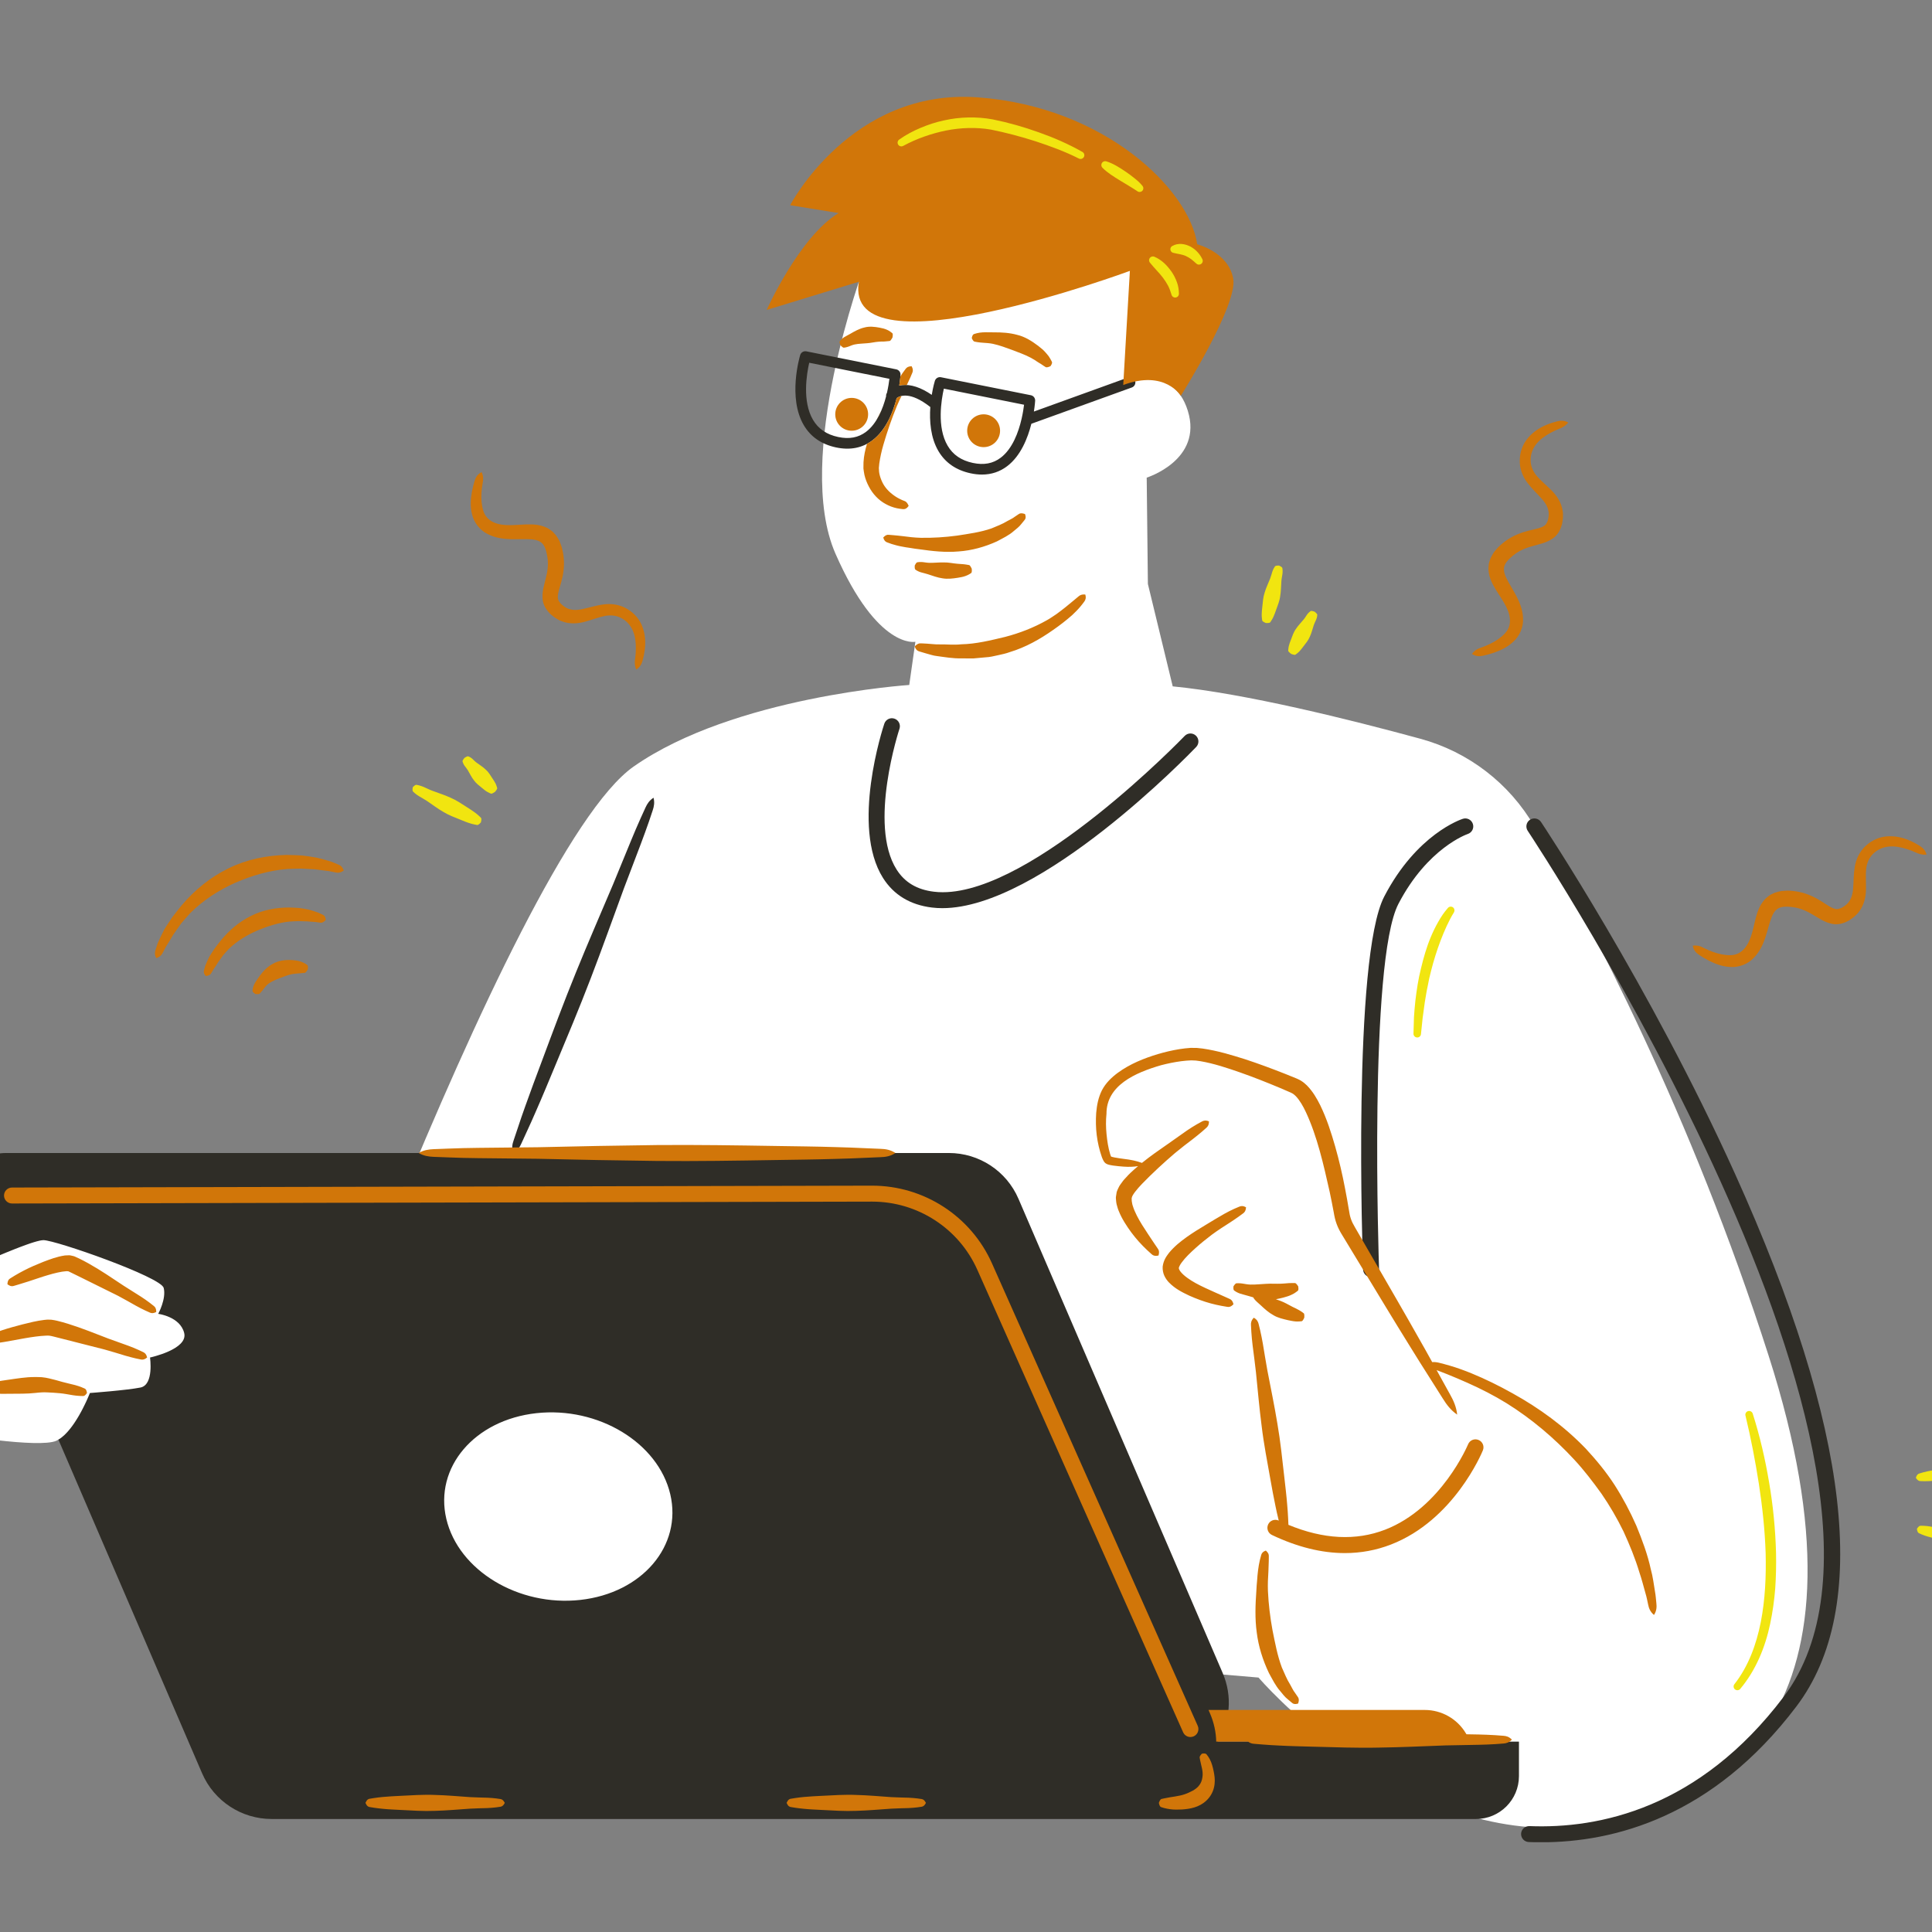 <svg xmlns="http://www.w3.org/2000/svg" width="375" viewBox="0 0 375 375" height="375" version="1.0"><rect x="0" y="0" width="375" height="375" fill="#808080" stroke="none"/><defs><clipPath id="a"><path d="M 0 68 L 357.773 68 L 357.773 357.57 L 0 357.57 Z M 0 68"/></clipPath><clipPath id="b"><path d="M 80 22.059 L 375 22.059 L 375 328.781 L 80 328.781 Z M 80 22.059"/></clipPath></defs><path fill="#FFF" d="M 343.293 263.152 C 328.219 216.113 308.574 178.961 297.82 160.402 C 292.973 152.047 285.035 145.938 275.703 143.395 C 262.098 139.684 241.652 134.586 227.625 133.223 L 222.805 113.344 L 222.574 92.707 C 222.574 92.707 233.516 89.297 230.555 79.734 C 227.59 70.176 218.02 74.73 218.02 74.73 L 221.133 64.367 C 223.609 56.125 219.535 47.355 211.652 43.859 C 200.164 38.762 182.992 35.844 167.648 51.973 C 167.648 51.973 153.973 88.84 162.176 107.5 C 170.383 126.164 177.676 124.57 177.676 124.57 L 176.484 132.953 C 176.484 132.953 142.457 135.18 123.012 148.77 C 98.703 165.766 48.523 308.988 48.523 308.988 L 244.281 325.613 C 244.281 325.613 270.141 355.98 302.961 354.77 C 335.777 353.559 365.176 331.418 343.293 263.152 Z M 50.559 259.281 C 50.309 261.711 46.539 270.914 45.699 271.5 C 44.863 272.086 33.629 275.016 32.121 275.52 C 30.613 276.02 11.336 279.43 11.336 279.43 C 11.199 279.508 11.07 279.594 10.934 279.652 C 9.25 280.402 4.27 280.09 -0.512 279.551 C -6.613 278.859 -11.309 273.816 -11.527 267.684 C -11.828 259.234 -11.723 248.551 -9.344 247.602 C -8.012 247.066 -5.836 246.117 -3.453 245.09 L 2.621 240.203 C 2.621 240.203 14.688 237.355 14.941 237.355 C 15.191 237.355 31.703 241.539 33.547 242.797 C 35.391 244.051 44.191 247.902 44.777 248.738 C 45.363 249.574 50.812 256.855 50.559 259.281"/><g clip-path="url(#a)"><path fill="#2F2D27" d="M 99.598 223.797 C 99.289 222.848 99.434 222.074 99.695 221.344 L 100.434 219.145 C 100.926 217.68 101.402 216.207 101.938 214.758 C 102.965 211.84 104.062 208.949 105.141 206.055 C 107.297 200.266 109.453 194.473 111.785 188.754 C 114.109 183.027 116.578 177.355 118.992 171.664 L 122.512 163.094 C 123.105 161.664 123.703 160.238 124.34 158.832 L 125.301 156.719 C 125.625 156.016 126.043 155.352 126.852 154.84 C 127.09 155.766 126.941 156.535 126.695 157.27 L 125.957 159.469 C 125.453 160.93 124.914 162.379 124.375 163.824 L 121.082 172.488 C 118.953 178.293 116.879 184.117 114.664 189.883 C 112.453 195.652 110.062 201.355 107.68 207.055 C 106.488 209.91 105.316 212.766 104.066 215.598 C 103.465 217.023 102.812 218.422 102.168 219.832 L 101.203 221.938 C 100.895 222.648 100.477 223.312 99.598 223.797 Z M 182.984 173.18 C 200.676 173.184 229.641 143.16 229.941 142.848 C 230.531 142.227 231.516 142.203 232.133 142.797 C 232.754 143.387 232.773 144.367 232.184 144.984 C 230.918 146.309 201.992 176.27 182.906 176.273 C 182.219 176.273 181.543 176.234 180.879 176.152 C 176.672 175.637 173.48 173.707 171.395 170.414 C 165.09 160.445 171.375 141.277 171.645 140.465 C 171.918 139.656 172.793 139.215 173.605 139.488 C 174.418 139.758 174.859 140.633 174.59 141.445 C 174.527 141.629 168.492 160.031 174.02 168.762 C 175.605 171.266 177.973 172.68 181.258 173.078 C 181.816 173.148 182.395 173.18 182.984 173.18 Z M 348.695 331.199 C 332.414 352.719 313.207 357.586 299.172 357.586 C 298.34 357.586 297.523 357.57 296.73 357.539 C 295.875 357.504 295.211 356.785 295.242 355.93 C 295.277 355.074 295.988 354.426 296.855 354.445 C 310.305 354.988 329.785 351.062 346.219 329.336 C 379.113 285.848 297.359 162.504 296.531 161.266 C 296.055 160.555 296.246 159.59 296.961 159.117 C 297.672 158.645 298.633 158.836 299.109 159.543 C 299.32 159.855 320.266 191.32 336.781 227.871 C 359.129 277.336 363.141 312.102 348.695 331.199 Z M 264.574 246.398 C 264.488 243.938 262.488 185.91 268.684 174.008 C 274.98 161.902 283.574 159.047 283.938 158.93 C 284.75 158.664 285.629 159.117 285.887 159.934 C 286.148 160.746 285.699 161.613 284.887 161.879 C 284.746 161.926 277.082 164.586 271.434 175.438 C 265.613 186.621 267.652 245.695 267.672 246.293 C 267.703 247.145 267.035 247.863 266.18 247.891 C 266.16 247.895 266.141 247.895 266.121 247.895 C 265.293 247.895 264.605 247.238 264.574 246.398 Z M 157.07 70.41 L 172.633 73.527 C 172.555 74.188 172.41 75.152 172.156 76.258 C 172.02 76.461 171.965 76.699 171.992 76.926 C 171.359 79.359 170.203 82.223 168.109 83.809 C 166.605 84.949 164.832 85.277 162.688 84.82 C 160.441 84.34 158.848 83.254 157.809 81.5 C 155.672 77.895 156.586 72.531 157.07 70.41 Z M 183.203 75.438 L 198.77 78.559 C 198.691 79.188 198.555 80.117 198.316 81.172 C 198.301 81.223 198.293 81.273 198.281 81.324 C 197.695 83.867 196.527 87.102 194.246 88.836 C 192.742 89.98 190.969 90.312 188.82 89.852 C 186.574 89.367 184.977 88.281 183.941 86.523 C 181.809 82.926 182.719 77.559 183.203 75.438 Z M 162.25 86.84 C 164.988 87.426 167.379 86.961 169.363 85.453 C 171.969 83.473 173.332 80.066 174.043 77.277 C 174.664 76.805 176.641 75.906 180.574 79.004 C 180.387 81.68 180.605 84.945 182.156 87.57 C 183.488 89.82 185.582 91.266 188.387 91.867 C 189.152 92.031 189.883 92.113 190.594 92.113 C 192.426 92.113 194.07 91.566 195.5 90.477 C 198.117 88.488 199.48 85.051 200.188 82.254 L 219.695 75.207 C 220.23 75.012 220.508 74.418 220.316 73.883 C 220.121 73.348 219.527 73.066 218.992 73.262 L 200.676 79.883 C 200.863 78.699 200.914 77.891 200.922 77.785 C 200.949 77.273 200.598 76.816 200.094 76.715 L 182.645 73.223 C 182.121 73.117 181.609 73.426 181.453 73.938 C 181.418 74.051 181.105 75.102 180.855 76.645 C 178.746 75.199 176.805 74.562 175.078 74.75 C 174.891 74.773 174.711 74.801 174.543 74.84 C 174.73 73.664 174.781 72.863 174.789 72.758 C 174.816 72.242 174.465 71.789 173.957 71.688 L 156.516 68.195 C 155.988 68.094 155.473 68.398 155.32 68.906 C 155.219 69.242 152.871 77.207 156.023 82.539 C 157.352 84.793 159.449 86.238 162.25 86.84 Z M 112.637 310.543 C 100.637 311.867 88.996 304.828 86.633 294.82 C 84.273 284.809 92.094 275.625 104.094 274.297 C 116.098 272.977 127.738 280.016 130.098 290.023 C 132.457 300.035 124.641 309.219 112.637 310.543 Z M 237.301 324.684 L 197.684 232.684 C 195.359 227.289 190.051 223.797 184.172 223.797 L 1.148 223.797 C -5.035 223.797 -9.199 230.113 -6.758 235.781 L -5.875 237.832 C -5.918 238.758 -5.766 239.715 -5.363 240.652 L -3.453 245.09 C -3.195 244.977 -2.934 244.867 -2.668 244.75 C -2.578 244.715 -2.492 244.676 -2.406 244.641 C -2.195 244.551 -1.988 244.461 -1.777 244.371 C -1.676 244.324 -1.57 244.285 -1.469 244.238 C -1.285 244.164 -1.098 244.082 -0.918 244.004 C -0.789 243.949 -0.66 243.898 -0.531 243.844 C -0.363 243.77 -0.191 243.699 -0.023 243.629 C 0.105 243.574 0.234 243.523 0.359 243.469 C 0.531 243.398 0.699 243.328 0.867 243.258 C 0.996 243.207 1.125 243.152 1.254 243.098 C 1.418 243.031 1.578 242.969 1.738 242.906 C 1.867 242.852 1.996 242.801 2.125 242.746 C 2.281 242.684 2.434 242.625 2.586 242.562 C 2.719 242.508 2.848 242.457 2.973 242.406 C 3.121 242.348 3.266 242.293 3.41 242.238 C 3.539 242.188 3.664 242.137 3.789 242.09 C 3.93 242.035 4.07 241.984 4.211 241.934 C 4.328 241.887 4.449 241.844 4.566 241.801 C 4.703 241.746 4.832 241.699 4.969 241.652 C 5.078 241.613 5.191 241.57 5.301 241.535 C 5.426 241.488 5.547 241.449 5.668 241.406 C 5.777 241.371 5.883 241.332 5.984 241.297 C 6.105 241.258 6.215 241.223 6.328 241.188 C 6.426 241.156 6.523 241.125 6.613 241.098 C 6.723 241.062 6.824 241.035 6.926 241.008 C 7.008 240.984 7.098 240.957 7.18 240.938 C 7.277 240.906 7.371 240.887 7.465 240.867 C 7.535 240.852 7.609 240.832 7.672 240.816 C 7.77 240.797 7.855 240.781 7.945 240.766 C 7.992 240.758 8.047 240.746 8.09 240.742 C 8.219 240.727 8.332 240.711 8.426 240.711 C 10.812 240.711 31.242 247.867 31.773 249.984 C 32.305 252.105 30.711 255.016 30.711 255.016 C 30.711 255.016 34.957 255.547 35.75 258.727 C 36.547 261.906 29.117 263.492 29.117 263.492 C 29.117 263.492 29.914 268.789 27.262 269.32 C 24.609 269.852 17.445 270.383 17.445 270.383 C 17.445 270.383 17.438 270.41 17.418 270.457 C 17.41 270.469 17.406 270.488 17.398 270.504 C 17.379 270.547 17.359 270.602 17.332 270.668 C 17.316 270.707 17.293 270.762 17.273 270.805 C 17.25 270.871 17.223 270.934 17.188 271.012 C 17.164 271.066 17.133 271.137 17.105 271.203 C 17.07 271.285 17.039 271.367 16.996 271.453 C 16.961 271.535 16.922 271.621 16.883 271.703 C 16.844 271.801 16.797 271.895 16.754 271.996 C 16.711 272.086 16.664 272.184 16.617 272.281 C 16.566 272.387 16.516 272.496 16.461 272.609 C 16.41 272.715 16.355 272.824 16.301 272.93 C 16.246 273.047 16.188 273.16 16.129 273.277 C 16.07 273.395 16.012 273.512 15.949 273.629 C 15.887 273.754 15.816 273.875 15.754 274 C 15.688 274.117 15.621 274.234 15.555 274.355 C 15.484 274.484 15.41 274.613 15.34 274.742 C 15.27 274.859 15.199 274.98 15.125 275.102 C 15.047 275.23 14.969 275.363 14.887 275.492 C 14.812 275.613 14.738 275.73 14.66 275.848 C 14.578 275.98 14.488 276.109 14.402 276.242 C 14.324 276.355 14.242 276.469 14.168 276.578 C 14.074 276.711 13.977 276.84 13.883 276.965 C 13.801 277.07 13.727 277.176 13.641 277.281 C 13.539 277.41 13.434 277.531 13.332 277.656 C 13.25 277.75 13.176 277.84 13.094 277.93 C 12.984 278.055 12.863 278.176 12.75 278.293 C 12.672 278.367 12.598 278.449 12.523 278.52 C 12.395 278.641 12.262 278.75 12.133 278.859 C 12.066 278.91 11.996 278.973 11.93 279.027 C 11.734 279.176 11.535 279.316 11.336 279.43 L 39.219 344.18 C 41.539 349.574 46.852 353.066 52.73 353.066 L 286.488 353.066 C 291.094 353.066 294.828 349.34 294.828 344.738 L 294.828 338.047 L 236.398 338.047 C 238.707 334.207 239.301 329.32 237.301 324.684"/></g><path fill="#D17609" d="M 165.309 83.605 C 167.074 83.605 168.5 82.18 168.5 80.418 C 168.5 78.66 167.074 77.23 165.309 77.23 C 163.547 77.23 162.121 78.66 162.121 80.418 C 162.121 82.18 163.547 83.605 165.309 83.605 Z M 190.922 86.789 C 192.684 86.789 194.113 85.367 194.113 83.605 C 194.113 81.844 192.684 80.418 190.922 80.418 C 189.16 80.418 187.73 81.844 187.73 83.605 C 187.73 85.367 189.16 86.789 190.922 86.789 Z M 16.426 269.508 L 15.824 269.254 C 15.422 269.098 15.012 268.957 14.598 268.848 C 13.766 268.629 12.922 268.461 12.086 268.227 C 11.254 267.984 10.418 267.75 9.539 267.551 C 9.09 267.453 8.668 267.359 8.105 267.312 C 7.598 267.281 7.168 267.285 6.727 267.281 C 4.984 267.277 3.297 267.574 1.598 267.812 C 0.75 267.941 -0.098 268.043 -0.938 268.227 C -1.359 268.312 -1.781 268.418 -2.199 268.535 L -2.828 268.723 C -3.039 268.77 -3.238 268.926 -3.395 269.582 C -3.129 270.203 -2.906 270.324 -2.691 270.336 L -2.047 270.418 C -1.613 270.461 -1.184 270.504 -0.754 270.52 C 0.105 270.562 0.957 270.531 1.809 270.531 C 3.508 270.512 5.223 270.555 6.883 270.367 C 7.297 270.324 7.719 270.277 8.062 270.262 C 8.355 270.234 8.781 270.242 9.176 270.262 C 9.988 270.289 10.828 270.355 11.672 270.43 C 12.512 270.508 13.34 270.684 14.18 270.816 C 14.598 270.883 15.02 270.922 15.449 270.949 L 16.098 270.969 C 16.312 270.977 16.551 270.883 16.887 270.383 C 16.805 269.785 16.625 269.598 16.426 269.508 Z M 27.812 262.453 L 26.871 262.012 C 26.234 261.73 25.598 261.465 24.945 261.223 L 21.039 259.82 C 18.453 258.824 15.883 257.781 13.203 256.945 C 12.527 256.746 11.863 256.539 11.133 256.371 C 10.801 256.285 10.352 256.203 9.922 256.152 C 9.68 256.137 9.441 256.137 9.203 256.137 L 8.609 256.191 C 7.07 256.375 5.734 256.727 4.355 257.066 C 2.996 257.422 1.648 257.781 0.324 258.227 C -0.336 258.449 -0.988 258.695 -1.641 258.949 L -2.613 259.348 C -2.938 259.469 -3.234 259.699 -3.395 260.406 C -2.891 260.926 -2.527 260.977 -2.188 260.91 L -1.156 260.777 L 0.891 260.461 L 4.926 259.734 C 6.254 259.508 7.629 259.305 8.848 259.254 L 9.281 259.238 C 9.391 259.25 9.496 259.262 9.602 259.258 C 9.852 259.301 10.086 259.34 10.422 259.43 L 12.352 259.918 L 20.344 261.953 C 21.672 262.32 22.992 262.734 24.312 263.133 C 24.973 263.328 25.645 263.5 26.316 263.66 L 27.336 263.875 C 27.676 263.945 28.051 263.918 28.559 263.492 C 28.41 262.852 28.129 262.605 27.812 262.453 Z M 13.223 246.746 C 13.223 246.754 13.219 246.754 13.219 246.754 C 13.219 246.766 13.23 246.77 13.234 246.766 C 13.234 246.766 13.242 246.758 13.246 246.75 L 13.242 246.746 Z M 29.863 253.496 L 29.066 252.871 C 28.527 252.469 27.98 252.078 27.414 251.715 L 24.008 249.562 C 21.766 248.078 19.551 246.551 17.168 245.223 C 16.574 244.895 15.965 244.57 15.34 244.266 L 14.855 244.047 L 14.613 243.934 L 14.492 243.879 C 14.438 243.855 14.336 243.828 14.262 243.805 C 14.094 243.758 13.926 243.719 13.754 243.691 L 13.5 243.648 L 13.316 243.652 L 12.613 243.68 C 10.98 243.922 9.727 244.43 8.418 244.918 C 7.133 245.43 5.883 245.961 4.672 246.59 C 4.066 246.895 3.477 247.234 2.887 247.578 L 2.02 248.113 C 1.727 248.277 1.473 248.551 1.441 249.27 C 2.02 249.707 2.375 249.695 2.691 249.59 L 3.652 249.305 L 5.559 248.711 C 6.824 248.309 8.062 247.855 9.309 247.496 C 10.531 247.133 11.844 246.805 12.879 246.738 C 12.98 246.746 13.074 246.75 13.176 246.75 L 13.223 246.746 C 13.223 246.746 13.215 246.738 13.23 246.742 L 13.242 246.746 L 13.246 246.746 C 13.246 246.746 13.246 246.746 13.246 246.75 L 13.336 246.793 L 13.551 246.895 L 13.977 247.098 L 15.727 247.957 L 22.875 251.496 C 24.055 252.121 25.215 252.785 26.379 253.438 C 26.961 253.766 27.559 254.066 28.164 254.355 L 29.082 254.77 C 29.391 254.91 29.75 254.961 30.328 254.66 C 30.34 254 30.129 253.703 29.863 253.496 Z M 246.266 303.02 L 246.277 302.047 C 246.289 301.723 246.191 301.391 245.699 300.965 C 245.086 301.188 244.891 301.5 244.797 301.824 L 244.539 302.797 C 244.402 303.453 244.262 304.109 244.191 304.773 C 244.102 305.438 244.047 306.102 244.004 306.77 C 243.938 307.434 243.887 308.102 243.859 308.77 C 243.668 311.441 243.559 314.16 243.934 316.867 C 244.27 319.578 245.105 322.238 246.301 324.742 C 246.98 325.957 247.574 327.219 248.516 328.273 C 248.961 328.809 249.367 329.371 249.926 329.805 L 250.727 330.477 C 250.977 330.711 251.316 330.867 251.977 330.645 C 252.195 329.938 252.09 329.613 251.898 329.359 L 251.367 328.586 C 250.977 328.102 250.738 327.504 250.422 326.977 C 249.762 325.938 249.309 324.77 248.805 323.652 C 247.93 321.324 247.488 318.863 246.988 316.402 C 246.535 313.926 246.223 311.383 246.105 308.812 C 246.059 307.527 246.113 306.238 246.199 304.953 C 246.223 304.312 246.258 303.672 246.266 303.02 Z M 94.637 103.648 C 96.078 104.406 97.672 104.613 99.098 104.656 C 100.531 104.699 101.883 104.594 103.055 104.68 C 104.262 104.758 104.992 105.09 105.453 105.719 C 105.93 106.367 106.211 107.598 106.324 108.703 C 106.422 109.832 106.273 110.945 105.957 112.164 C 105.809 112.785 105.625 113.43 105.465 114.168 C 105.324 114.914 105.195 115.801 105.402 116.793 C 105.625 117.805 106.246 118.602 106.859 119.211 C 107.18 119.465 107.48 119.742 107.836 119.965 C 108.211 120.168 108.547 120.426 108.969 120.559 C 110.609 121.23 112.402 121.023 113.742 120.617 C 115.129 120.23 116.34 119.75 117.508 119.535 C 118.664 119.348 119.727 119.477 120.699 120.023 C 121.68 120.566 122.41 121.41 122.852 122.457 C 123.297 123.504 123.438 124.734 123.418 125.984 C 123.41 126.609 123.363 127.242 123.273 127.879 C 123.176 128.516 123.164 129.148 123.473 129.965 C 124.234 129.516 124.555 128.852 124.738 128.18 C 124.922 127.504 125.066 126.812 125.152 126.102 C 125.328 124.688 125.254 123.184 124.719 121.73 C 124.211 120.27 123.102 118.98 121.746 118.199 C 120.41 117.371 118.676 117.105 117.188 117.316 C 115.695 117.504 114.371 117.949 113.156 118.199 C 111.926 118.48 110.895 118.453 110.051 118.047 C 109.621 117.848 109.227 117.527 108.844 117.168 C 108.543 116.809 108.336 116.496 108.293 116.176 C 108.242 115.844 108.289 115.379 108.418 114.82 C 108.562 114.254 108.762 113.617 108.949 112.938 C 109.332 111.578 109.562 110 109.43 108.457 C 109.379 107.68 109.227 106.938 109.027 106.176 C 108.898 105.789 108.754 105.406 108.598 105.02 C 108.371 104.633 108.172 104.246 107.898 103.879 C 107.566 103.543 107.297 103.145 106.879 102.898 L 106.277 102.5 C 106.07 102.402 105.855 102.316 105.641 102.23 C 104.785 101.895 103.965 101.824 103.203 101.785 C 101.695 101.75 100.371 101.922 99.125 101.93 C 97.883 101.949 96.738 101.82 95.777 101.367 C 94.855 100.93 94.172 100.25 93.824 99.188 C 93.484 98.141 93.379 96.898 93.453 95.648 C 93.488 95.016 93.578 94.387 93.688 93.754 C 93.82 93.121 93.859 92.484 93.488 91.637 C 92.656 92.051 92.309 92.699 92.113 93.363 C 91.914 94.031 91.73 94.711 91.605 95.41 C 91.355 96.809 91.227 98.297 91.625 99.836 C 91.965 101.371 93.137 102.93 94.637 103.648 Z M 372.598 164.168 C 372 163.801 371.379 163.457 370.723 163.172 C 369.422 162.598 367.953 162.238 366.406 162.332 C 364.859 162.398 363.301 163.09 362.164 164.16 C 360.984 165.199 360.227 166.785 360.008 168.266 C 359.758 169.746 359.801 171.137 359.695 172.375 C 359.613 173.629 359.289 174.609 358.656 175.301 C 358.34 175.652 357.922 175.941 357.465 176.203 C 357.035 176.383 356.676 176.492 356.355 176.445 C 356.023 176.398 355.59 176.219 355.094 175.934 C 354.59 175.633 354.035 175.262 353.438 174.883 C 352.246 174.133 350.797 173.457 349.281 173.137 C 348.516 172.961 347.762 172.895 346.977 172.867 C 346.566 172.879 346.156 172.91 345.742 172.945 C 345.309 173.051 344.879 173.133 344.449 173.289 C 344.031 173.508 343.57 173.652 343.211 173.98 L 342.66 174.441 C 342.504 174.609 342.363 174.793 342.219 174.969 C 341.648 175.695 341.344 176.457 341.086 177.176 C 340.625 178.609 340.41 179.926 340.059 181.121 C 339.719 182.312 339.266 183.367 338.555 184.156 C 337.871 184.914 337.023 185.375 335.902 185.402 C 334.801 185.426 333.582 185.172 332.398 184.734 C 331.809 184.523 331.227 184.254 330.648 183.969 C 330.082 183.66 329.48 183.441 328.566 183.551 C 328.719 184.469 329.242 184.98 329.824 185.363 C 330.41 185.746 331.004 186.117 331.645 186.438 C 332.91 187.078 334.305 187.633 335.895 187.691 C 337.461 187.805 339.297 187.137 340.414 185.91 C 341.559 184.742 342.215 183.281 342.664 181.93 C 343.117 180.574 343.406 179.246 343.824 178.152 C 344.246 177.016 344.773 176.414 345.512 176.156 C 346.266 175.883 347.531 175.969 348.621 176.18 C 349.734 176.414 350.758 176.875 351.84 177.523 C 352.387 177.844 352.953 178.207 353.617 178.57 C 354.293 178.922 355.105 179.297 356.117 179.387 C 357.152 179.465 358.094 179.098 358.855 178.688 C 359.191 178.453 359.539 178.242 359.859 177.969 C 360.16 177.668 360.504 177.418 360.754 177.059 C 361.871 175.684 362.188 173.906 362.188 172.504 C 362.211 171.07 362.098 169.773 362.227 168.598 C 362.379 167.434 362.809 166.461 363.613 165.684 C 364.414 164.906 365.434 164.449 366.562 164.324 C 367.695 164.203 368.918 164.418 370.109 164.801 C 370.707 164.984 371.305 165.211 371.883 165.48 C 372.469 165.754 373.074 165.949 373.945 165.891 C 373.73 165.035 373.188 164.535 372.598 164.168 Z M 287.887 127.27 C 288.57 127.113 289.254 126.941 289.926 126.707 C 291.262 126.238 292.629 125.617 293.773 124.516 C 294.945 123.465 295.73 121.684 295.621 120.023 C 295.57 118.395 294.969 116.91 294.309 115.652 C 293.641 114.383 292.883 113.254 292.379 112.195 C 291.855 111.105 291.785 110.305 292.109 109.598 C 292.438 108.863 293.375 108.016 294.285 107.375 C 295.219 106.738 296.262 106.316 297.484 105.992 C 298.098 105.816 298.75 105.66 299.469 105.434 C 300.191 105.191 301.027 104.867 301.789 104.203 C 302.566 103.508 302.953 102.578 303.184 101.746 C 303.246 101.336 303.34 100.945 303.363 100.527 C 303.352 100.098 303.41 99.68 303.324 99.246 C 303.105 97.492 302.039 96.035 301.031 95.066 C 300.008 94.051 298.996 93.234 298.238 92.328 C 297.5 91.41 297.094 90.422 297.09 89.309 C 297.082 88.191 297.461 87.137 298.152 86.242 C 298.852 85.34 299.852 84.613 300.953 84.02 C 301.504 83.715 302.078 83.445 302.676 83.211 C 303.281 82.98 303.84 82.68 304.398 82.012 C 303.637 81.574 302.898 81.617 302.219 81.785 C 301.543 81.961 300.867 82.172 300.203 82.449 C 298.887 82.992 297.609 83.797 296.609 84.977 C 295.582 86.137 295.004 87.734 294.988 89.297 C 294.918 90.867 295.539 92.508 296.457 93.695 C 297.355 94.898 298.391 95.832 299.211 96.766 C 300.059 97.695 300.539 98.605 300.602 99.539 C 300.637 100.012 300.555 100.512 300.43 101.02 C 300.258 101.457 300.09 101.793 299.832 101.988 C 299.566 102.195 299.141 102.387 298.59 102.543 C 298.027 102.703 297.371 102.84 296.684 103.008 C 295.312 103.348 293.824 103.922 292.543 104.789 C 291.887 105.223 291.316 105.719 290.754 106.266 C 290.477 106.566 290.211 106.883 289.953 107.207 C 289.73 107.594 289.488 107.961 289.305 108.375 C 289.172 108.828 288.957 109.258 288.949 109.746 L 288.898 110.461 C 288.914 110.691 288.945 110.918 288.973 111.145 C 289.098 112.059 289.441 112.809 289.781 113.488 C 290.492 114.816 291.293 115.883 291.914 116.965 C 292.543 118.035 292.992 119.09 293.07 120.148 C 293.141 121.164 292.883 122.094 292.125 122.922 C 291.383 123.73 290.352 124.434 289.219 124.98 C 288.656 125.262 288.059 125.496 287.453 125.711 C 286.836 125.906 286.266 126.188 285.707 126.922 C 286.477 127.445 287.211 127.426 287.887 127.27 Z M 59.234 187.031 C 58.969 186.887 58.695 186.758 58.41 186.648 C 57.832 186.457 57.227 186.387 56.613 186.344 C 55.398 186.281 54.102 186.43 53.008 187.047 C 51.898 187.621 51.023 188.559 50.332 189.527 C 49.992 190.016 49.637 190.488 49.367 191.008 C 49.246 191.277 49.145 191.555 49.07 191.84 L 49.016 192.285 C 49 192.43 49.082 192.621 49.555 192.93 C 50.133 193.004 50.312 192.957 50.398 192.859 L 50.645 192.59 C 50.809 192.41 50.965 192.238 51.09 192.047 C 51.371 191.684 51.637 191.32 51.992 191.035 C 52.703 190.473 53.543 190.152 54.32 189.844 C 55.113 189.582 55.875 189.219 56.738 189.066 C 57.168 188.992 57.602 188.977 58.059 188.926 C 58.285 188.922 58.52 188.887 58.766 188.859 L 59.133 188.832 C 59.254 188.84 59.406 188.727 59.746 188.172 C 59.836 187.543 59.738 187.352 59.613 187.285 Z M 62.141 179.086 C 62.418 179.141 62.727 179.086 63.23 178.574 C 63.164 177.887 62.906 177.656 62.617 177.539 L 61.758 177.137 C 61.172 176.922 60.562 176.734 59.949 176.559 C 59.332 176.418 58.703 176.332 58.07 176.242 C 57.438 176.184 56.797 176.172 56.156 176.145 C 53.602 176.145 50.98 176.613 48.676 177.801 C 46.355 178.945 44.371 180.676 42.789 182.637 C 42.402 183.141 42 183.625 41.637 184.137 C 41.297 184.664 40.93 185.176 40.617 185.723 C 40.34 186.285 40.074 186.855 39.848 187.438 L 39.598 188.344 C 39.516 188.645 39.527 188.984 39.945 189.453 C 40.586 189.371 40.828 189.168 40.98 188.922 L 41.418 188.184 C 41.738 187.711 42.062 187.246 42.344 186.762 L 43.324 185.395 C 43.676 184.965 44.074 184.562 44.441 184.152 C 46.066 182.605 47.992 181.465 49.984 180.594 C 51.992 179.77 54.078 179.078 56.277 178.867 C 56.828 178.844 57.379 178.793 57.934 178.789 C 58.484 178.82 59.039 178.816 59.598 178.836 C 60.152 178.895 60.719 178.922 61.289 178.965 Z M 31.559 184.98 L 32.195 183.781 C 32.668 183.012 33.156 182.258 33.594 181.477 C 34.094 180.734 34.625 180.016 35.133 179.277 C 35.695 178.582 36.316 177.934 36.898 177.262 C 39.422 174.73 42.449 172.785 45.652 171.348 C 48.871 169.953 52.281 168.934 55.82 168.668 C 56.703 168.648 57.59 168.586 58.477 168.594 C 59.359 168.668 60.254 168.664 61.145 168.734 C 62.023 168.871 62.918 168.953 63.816 169.074 L 65.145 169.34 C 65.586 169.445 66.055 169.438 66.715 168.977 C 66.488 168.238 66.07 167.961 65.621 167.793 L 64.285 167.242 C 63.367 166.957 62.434 166.707 61.488 166.473 C 60.543 166.297 59.578 166.164 58.613 166.047 C 57.648 165.977 56.672 165.977 55.695 165.941 C 51.809 166.012 47.863 166.805 44.34 168.551 C 40.812 170.266 37.73 172.801 35.238 175.75 C 34.641 176.508 34.02 177.242 33.449 178.02 C 32.922 178.828 32.359 179.613 31.875 180.438 C 31.434 181.297 31.004 182.156 30.625 183.035 L 30.18 184.402 C 30.035 184.855 29.98 185.352 30.328 185.973 C 31.039 185.738 31.348 185.383 31.559 184.98 Z M 97.133 349.191 L 96.285 349.07 C 95.723 349.008 95.16 348.957 94.598 348.934 C 93.473 348.902 92.34 348.879 91.215 348.82 C 88.961 348.664 86.707 348.453 84.453 348.398 C 82.203 348.297 79.945 348.469 77.691 348.574 C 76.566 348.641 75.438 348.676 74.312 348.789 C 73.75 348.84 73.184 348.914 72.621 348.996 L 71.777 349.133 C 71.496 349.16 71.215 349.301 70.934 349.941 C 71.215 350.578 71.496 350.719 71.777 350.75 L 72.621 350.887 C 73.184 350.965 73.75 351.039 74.312 351.09 C 75.438 351.207 76.566 351.242 77.691 351.305 C 79.945 351.414 82.203 351.582 84.453 351.484 C 86.707 351.426 88.961 351.215 91.215 351.062 C 92.34 351 93.473 350.977 94.598 350.945 C 95.16 350.926 95.723 350.871 96.285 350.809 L 97.133 350.688 C 97.414 350.645 97.695 350.504 97.98 349.941 C 97.695 349.379 97.414 349.234 97.133 349.191 Z M 178.879 349.191 L 178.035 349.07 C 177.473 349.008 176.906 348.957 176.344 348.934 C 175.215 348.902 174.09 348.879 172.965 348.82 C 170.707 348.664 168.457 348.453 166.199 348.398 C 163.945 348.297 161.695 348.469 159.438 348.574 C 158.312 348.641 157.188 348.676 156.059 348.789 C 155.496 348.84 154.93 348.914 154.367 348.996 L 153.523 349.133 C 153.242 349.16 152.961 349.301 152.676 349.941 C 152.961 350.578 153.242 350.719 153.523 350.75 L 154.367 350.887 C 154.93 350.965 155.496 351.039 156.059 351.09 C 157.188 351.207 158.312 351.242 159.438 351.305 C 161.695 351.414 163.945 351.582 166.199 351.484 C 168.457 351.426 170.707 351.215 172.965 351.062 C 174.09 351 175.215 350.977 176.344 350.945 C 176.906 350.926 177.473 350.871 178.035 350.809 L 178.879 350.688 C 179.16 350.645 179.441 350.504 179.723 349.941 C 179.441 349.379 179.16 349.234 178.879 349.191 Z M 235.086 342.047 C 234.949 341.684 234.762 341.34 234.555 341.012 C 234.445 340.852 234.328 340.695 234.207 340.539 C 234.09 340.391 233.871 340.273 233.285 340.387 C 232.879 340.816 232.82 341.02 232.859 341.188 L 232.949 341.691 C 233.02 342.023 233.09 342.348 233.168 342.66 C 233.324 343.293 233.465 343.922 233.434 344.531 C 233.395 345.133 233.27 345.695 233.023 346.129 C 232.789 346.559 232.492 346.891 232.117 347.168 C 231.75 347.453 231.301 347.699 230.77 347.934 C 230.25 348.176 229.66 348.383 229.027 348.516 C 228.398 348.664 227.734 348.742 227.062 348.855 C 226.723 348.906 226.387 348.996 226.035 349.051 L 225.512 349.16 C 225.336 349.18 225.156 349.312 224.93 349.941 C 225.062 350.586 225.238 350.738 225.422 350.777 L 225.969 350.941 C 226.336 351.043 226.707 351.102 227.086 351.16 C 227.84 351.27 228.609 351.258 229.395 351.219 C 230.934 351.117 232.738 350.84 234.172 349.477 C 234.875 348.82 235.402 347.922 235.621 347 C 235.852 346.078 235.816 345.184 235.676 344.367 C 235.535 343.551 235.367 342.777 235.086 342.047 Z M 290.234 336.797 C 289.156 336.727 288.086 336.695 287.008 336.664 L 284.637 336.621 L 284.531 336.445 C 282.859 333.629 279.824 331.902 276.543 331.902 L 234.574 331.902 L 234.863 332.574 C 235.641 334.387 236.027 336.234 236.07 338.047 L 242.25 338.047 C 242.656 338.363 243.066 338.449 243.473 338.477 L 245.086 338.609 C 246.16 338.691 247.234 338.766 248.309 338.809 C 250.461 338.926 252.605 338.965 254.758 339.027 C 259.059 339.133 263.359 339.305 267.656 339.207 C 271.957 339.152 276.258 338.941 280.559 338.785 L 287.008 338.664 C 288.086 338.637 289.156 338.605 290.234 338.535 L 291.844 338.414 C 292.383 338.371 292.918 338.227 293.457 337.664 C 292.918 337.102 292.383 336.957 291.844 336.918 Z M 178.512 126.465 L 179.633 126.797 C 180.387 126.988 181.129 127.277 181.91 127.348 C 183.457 127.555 185.02 127.832 186.598 127.785 C 187.387 127.785 188.18 127.82 188.969 127.797 L 191.34 127.582 C 192.137 127.551 192.91 127.352 193.688 127.184 C 194.461 127.004 195.246 126.859 195.992 126.574 C 199.043 125.656 201.852 124.078 204.41 122.273 C 205.703 121.383 206.941 120.422 208.113 119.387 C 208.684 118.848 209.242 118.297 209.742 117.688 C 209.996 117.391 210.23 117.074 210.465 116.758 C 210.695 116.445 210.855 116.035 210.648 115.391 C 209.969 115.336 209.637 115.512 209.352 115.754 C 209.074 115.996 208.797 116.234 208.504 116.461 L 206.801 117.863 C 206.219 118.309 205.652 118.777 205.051 119.199 C 204.434 119.594 203.844 120.035 203.195 120.387 C 200.641 121.828 197.906 122.891 195.113 123.617 C 192.316 124.285 189.488 124.996 186.562 125.059 C 185.102 125.223 183.641 125.039 182.164 125.074 C 181.422 125.094 180.691 124.965 179.945 124.934 L 178.824 124.875 C 178.449 124.84 178.062 124.918 177.547 125.473 C 177.777 126.164 178.137 126.371 178.512 126.465 Z M 250.762 251.273 C 251.027 251.16 251.281 251 251.523 250.824 L 251.879 250.559 C 252 250.488 252.086 250.297 251.977 249.664 C 251.617 249.125 251.449 249.02 251.32 249.039 L 250.922 249.035 C 250.66 249.047 250.406 249.047 250.148 249.055 C 249.895 249.062 249.652 249.082 249.41 249.117 L 248.672 249.164 C 247.684 249.207 246.711 249.121 245.73 249.191 C 244.75 249.227 243.734 249.367 242.711 249.336 C 242.199 249.324 241.699 249.223 241.195 249.141 C 240.945 249.098 240.688 249.082 240.426 249.074 L 240.027 249.082 C 239.891 249.082 239.734 249.188 239.418 249.664 C 239.355 250.234 239.449 250.426 239.57 250.504 C 239.691 250.586 239.812 250.672 239.938 250.746 C 240.188 250.887 240.449 251.004 240.715 251.094 C 241.246 251.27 241.793 251.375 242.332 251.547 C 242.633 251.641 242.941 251.73 243.246 251.816 C 243.355 252 243.473 252.184 243.617 252.336 C 243.969 252.723 244.379 253.035 244.75 253.391 C 245.5 254.094 246.281 254.801 247.172 255.277 C 248.043 255.812 249.047 256.012 250.004 256.246 C 250.496 256.336 250.973 256.457 251.469 256.492 C 251.719 256.508 251.973 256.504 252.23 256.488 L 252.613 256.453 C 252.734 256.465 252.891 256.348 253.16 255.766 C 253.203 255.125 253.133 254.945 253.031 254.891 L 252.734 254.668 C 252.531 254.531 252.336 254.398 252.129 254.289 C 251.73 254.047 251.312 253.867 250.906 253.672 C 250.098 253.258 249.336 252.789 248.516 252.492 C 248.234 252.379 247.941 252.277 247.648 252.18 C 248.145 252.094 248.637 251.977 249.117 251.855 C 249.68 251.699 250.238 251.543 250.762 251.273 Z M 240.566 234.203 L 239.578 234.621 C 238.93 234.918 238.293 235.238 237.672 235.586 C 236.434 236.289 235.215 237.027 233.992 237.773 C 232.754 238.508 231.535 239.266 230.336 240.113 C 229.145 240.973 227.977 241.883 226.918 243.16 C 226.422 243.824 225.844 244.555 225.672 245.852 C 225.637 246.496 225.77 247.141 226.008 247.645 C 226.246 248.152 226.551 248.559 226.863 248.895 C 228.141 250.203 229.52 250.852 230.867 251.496 C 232.227 252.098 233.594 252.609 234.992 252.988 C 235.691 253.18 236.398 253.336 237.105 253.469 L 238.172 253.652 C 238.523 253.723 238.914 253.684 239.418 253.152 C 239.242 252.449 238.949 252.223 238.625 252.098 L 237.668 251.668 L 235.766 250.82 C 234.508 250.25 233.254 249.703 232.086 249.059 C 230.938 248.426 229.809 247.652 229.176 246.871 C 228.848 246.473 228.809 246.195 228.809 246.113 C 228.812 245.996 229.023 245.488 229.371 245.043 C 230.055 244.102 231.047 243.156 232.047 242.254 C 233.051 241.344 234.137 240.48 235.242 239.637 C 236.363 238.816 237.531 238.055 238.711 237.309 C 239.297 236.93 239.871 236.535 240.449 236.129 L 241.301 235.504 C 241.582 235.297 241.816 235.004 241.859 234.34 C 241.281 234.016 240.895 234.062 240.566 234.203 Z M 178.031 110.789 C 178.254 110.902 178.473 111.008 178.703 111.074 C 179.164 111.215 179.637 111.301 180.094 111.457 C 181.02 111.754 181.949 112.117 182.926 112.25 C 183.902 112.422 184.906 112.301 185.91 112.145 C 186.41 112.051 186.91 111.992 187.406 111.797 C 187.652 111.703 187.891 111.609 188.125 111.469 L 188.469 111.25 C 188.586 111.195 188.676 111.02 188.617 110.387 C 188.332 109.805 188.195 109.676 188.082 109.676 L 187.746 109.617 C 187.527 109.594 187.297 109.531 187.082 109.52 L 185.797 109.422 C 184.934 109.352 184.07 109.141 183.191 109.168 C 182.305 109.148 181.387 109.254 180.473 109.246 C 180.012 109.246 179.566 109.156 179.117 109.105 C 178.891 109.082 178.66 109.082 178.422 109.094 L 178.062 109.137 C 177.941 109.148 177.801 109.266 177.547 109.773 C 177.52 110.348 177.602 110.52 177.711 110.59 Z M 172.16 105.262 L 173.043 105.582 C 173.637 105.754 174.238 105.938 174.848 106.047 C 175.457 106.176 176.066 106.273 176.684 106.355 C 177.297 106.461 177.91 106.555 178.527 106.621 C 180.992 106.977 183.512 107.258 186.055 107.035 C 188.605 106.859 191.125 106.16 193.488 105.09 C 194.637 104.465 195.824 103.93 196.809 103.047 C 197.309 102.633 197.828 102.246 198.227 101.719 L 198.844 100.965 C 199.055 100.727 199.195 100.402 198.949 99.766 C 198.258 99.535 197.949 99.625 197.715 99.797 L 196.996 100.281 C 196.551 100.641 196.004 100.859 195.516 101.141 C 194.555 101.734 193.48 102.129 192.445 102.566 C 190.297 103.309 188.027 103.613 185.746 103.965 C 183.457 104.273 181.098 104.426 178.723 104.387 C 177.539 104.355 176.355 104.223 175.176 104.062 C 174.586 104 173.992 103.922 173.395 103.879 L 172.5 103.805 C 172.203 103.773 171.883 103.848 171.445 104.316 C 171.594 104.938 171.871 105.148 172.16 105.262 Z M 176.012 74.738 C 176.242 74.258 176.469 73.773 176.688 73.285 L 177.086 72.344 C 177.215 72.031 177.262 71.668 176.949 71.086 C 176.293 71.094 175.992 71.32 175.785 71.598 L 175.172 72.434 C 175.023 72.645 174.902 72.859 174.762 73.07 C 174.734 73.422 174.668 74.043 174.543 74.84 C 174.711 74.801 174.891 74.773 175.078 74.75 C 175.383 74.719 175.695 74.719 176.012 74.738 Z M 168.637 94.422 C 169.367 95.84 170.512 97.082 171.906 97.828 C 172.59 98.211 173.324 98.484 174.066 98.648 C 174.441 98.723 174.816 98.781 175.191 98.816 C 175.555 98.863 175.98 98.789 176.371 98.172 C 176.078 97.516 175.828 97.324 175.527 97.23 C 175.23 97.121 174.949 97 174.676 96.859 C 174.117 96.594 173.617 96.258 173.16 95.898 C 172.242 95.176 171.523 94.297 171.094 93.234 C 170.879 92.727 170.695 92.121 170.633 91.602 L 170.586 90.844 C 170.621 90.559 170.648 90.27 170.668 89.984 C 170.832 88.816 171.102 87.57 171.465 86.324 C 172.188 83.828 173.062 81.277 174.094 78.785 C 174.371 78.137 174.668 77.496 174.977 76.859 C 174.535 76.961 174.227 77.137 174.043 77.277 C 173.332 80.066 171.969 83.473 169.363 85.453 C 169.02 85.715 168.656 85.93 168.289 86.133 C 167.941 87.27 167.676 88.461 167.605 89.738 C 167.59 90.137 167.59 90.531 167.59 90.926 C 167.629 91.34 167.715 91.773 167.789 92.191 C 167.98 93.008 168.262 93.703 168.637 94.422 Z M 171.086 79.629 C 170.766 80.238 170.453 80.848 170.152 81.469 C 170.508 80.883 170.82 80.262 171.086 79.629 Z M 171.715 66.281 C 171.918 66.258 172.125 66.238 172.332 66.223 L 172.664 66.188 C 172.766 66.191 172.91 66.074 173.23 65.516 C 173.344 64.887 173.273 64.707 173.168 64.645 L 172.863 64.414 C 172.656 64.258 172.438 64.121 172.207 64.027 C 171.746 63.812 171.25 63.695 170.758 63.605 C 169.77 63.418 168.723 63.297 167.754 63.574 C 166.773 63.801 165.895 64.293 165.066 64.777 C 164.652 65.027 164.219 65.215 163.82 65.469 C 163.617 65.598 163.434 65.754 163.258 65.93 C 163.176 66.016 163.098 66.121 163.016 66.219 C 162.938 66.312 162.91 66.508 163.137 67.027 C 163.543 67.43 163.699 67.504 163.809 67.484 L 164.137 67.434 C 164.344 67.383 164.547 67.332 164.738 67.258 C 165.121 67.113 165.492 66.941 165.895 66.859 C 166.703 66.691 167.527 66.699 168.285 66.621 C 169.051 66.574 169.781 66.379 170.547 66.324 L 171.125 66.293 C 171.32 66.301 171.516 66.301 171.715 66.281 Z M 189.203 66.316 L 189.711 66.41 C 190.051 66.457 190.387 66.5 190.723 66.52 C 191.395 66.566 192.066 66.602 192.727 66.738 C 194.039 67.023 195.285 67.496 196.488 67.938 C 197.688 68.398 198.879 68.812 200.012 69.406 L 200.848 69.883 C 201.109 70.066 201.371 70.246 201.652 70.414 C 201.941 70.578 202.223 70.754 202.488 70.953 L 202.918 71.227 C 203.055 71.328 203.27 71.359 203.887 71.086 C 204.266 70.555 204.246 70.324 204.145 70.168 L 203.871 69.66 C 203.684 69.316 203.465 68.996 203.203 68.715 C 202.953 68.422 202.695 68.133 202.414 67.867 L 201.516 67.133 C 200.289 66.207 198.938 65.348 197.438 64.996 C 195.957 64.586 194.426 64.5 192.941 64.508 C 192.195 64.516 191.465 64.469 190.727 64.512 C 190.355 64.531 189.988 64.59 189.625 64.672 C 189.441 64.715 189.258 64.777 189.082 64.828 C 188.902 64.883 188.723 65.047 188.617 65.625 C 188.859 66.164 189.027 66.293 189.203 66.316 Z M 87.051 224.652 C 88.98 224.742 90.906 224.77 92.836 224.797 L 104.402 224.918 L 115.969 225.164 L 127.535 225.34 C 135.246 225.41 142.957 225.285 150.668 225.16 C 154.523 225.098 158.379 225.059 162.234 224.941 C 164.16 224.906 166.09 224.809 168.016 224.727 L 170.91 224.605 C 171.871 224.578 172.84 224.434 173.801 223.797 C 172.84 223.16 171.871 223.016 170.91 222.988 L 168.016 222.867 C 166.09 222.785 164.16 222.691 162.234 222.652 C 158.379 222.531 154.523 222.496 150.668 222.434 C 142.957 222.312 135.246 222.188 127.535 222.254 L 115.969 222.43 L 104.402 222.676 L 92.836 222.797 C 90.906 222.828 88.98 222.852 87.051 222.941 L 84.16 223.051 C 83.195 223.09 82.23 223.234 81.266 223.797 C 82.23 224.359 83.195 224.504 84.16 224.543 Z M 321.242 308.977 C 320.996 307.52 320.828 306.035 320.422 304.602 C 319.797 301.691 318.742 298.895 317.609 296.129 C 316.406 293.395 315 290.746 313.383 288.219 C 311.754 285.703 309.836 283.383 307.805 281.188 C 303.645 276.863 298.77 273.312 293.59 270.445 C 291 268.996 288.344 267.68 285.605 266.559 C 284.234 266 282.844 265.492 281.422 265.078 C 280.711 264.863 279.996 264.68 279.277 264.5 C 278.863 264.398 278.434 264.348 277.988 264.383 C 277.129 262.828 276.27 261.281 275.387 259.746 C 272.68 254.938 269.902 250.168 267.141 245.383 L 262.996 238.215 C 262.309 237.078 262 236.184 261.82 234.832 C 261.594 233.461 261.348 232.086 261.082 230.719 C 260.562 227.977 259.93 225.254 259.164 222.551 C 258.387 219.848 257.531 217.152 256.254 214.52 C 255.594 213.211 254.855 211.898 253.68 210.688 C 253.363 210.391 253.039 210.094 252.633 209.836 C 252.449 209.695 252.207 209.598 251.992 209.484 C 251.871 209.426 251.781 209.383 251.715 209.355 L 251.473 209.258 L 249.531 208.469 C 246.938 207.445 244.328 206.469 241.668 205.598 C 238.988 204.758 236.312 203.938 233.41 203.52 L 232.297 203.402 L 231.109 203.391 C 230.363 203.438 229.648 203.527 228.934 203.637 C 227.512 203.867 226.121 204.195 224.746 204.598 C 222.02 205.426 219.328 206.496 216.93 208.254 C 215.746 209.137 214.609 210.215 213.867 211.656 C 213.152 213.105 212.902 214.555 212.77 216.023 C 212.57 218.945 212.891 221.777 213.863 224.57 C 213.938 224.754 213.988 224.918 214.102 225.129 C 214.172 225.262 214.34 225.672 214.723 225.871 C 214.938 226 215.035 226.016 215.141 226.047 C 215.254 226.078 215.367 226.113 215.457 226.129 C 215.648 226.168 215.844 226.207 216.02 226.23 C 216.746 226.336 217.441 226.395 218.141 226.445 C 219.059 226.508 219.977 226.492 220.898 226.344 C 220.414 226.758 219.934 227.168 219.469 227.613 C 219.18 227.875 218.906 228.168 218.633 228.473 C 218.359 228.777 218.074 229.043 217.82 229.426 C 217.562 229.797 217.297 230.078 217.062 230.621 C 216.949 230.867 216.824 231.102 216.75 231.367 C 216.695 231.652 216.648 231.938 216.613 232.227 C 216.559 232.527 216.617 232.754 216.629 233.012 C 216.66 233.258 216.668 233.535 216.734 233.75 C 216.867 234.184 216.961 234.656 217.141 235.035 C 217.457 235.836 217.844 236.562 218.258 237.242 C 219.094 238.605 220.016 239.852 221.043 240.996 C 221.555 241.57 222.094 242.113 222.652 242.641 L 223.5 243.414 C 223.773 243.672 224.141 243.863 224.863 243.695 C 225.07 242.988 224.938 242.625 224.711 242.332 L 224.086 241.414 L 222.867 239.586 C 222.07 238.371 221.27 237.164 220.645 235.922 C 220.332 235.305 220.062 234.676 219.879 234.074 C 219.754 233.762 219.754 233.488 219.684 233.203 C 219.645 233.062 219.68 232.957 219.664 232.832 C 219.672 232.723 219.629 232.57 219.676 232.504 C 219.727 231.969 220.715 230.781 221.664 229.789 C 223.641 227.75 225.828 225.723 228.082 223.797 C 229.219 222.848 230.402 221.953 231.586 221.047 C 232.172 220.602 232.746 220.121 233.32 219.641 L 234.16 218.898 C 234.441 218.656 234.664 218.328 234.656 217.652 C 234.027 217.398 233.637 217.496 233.305 217.676 L 232.312 218.223 C 231.66 218.602 231.023 219 230.402 219.422 L 226.715 222.023 C 225.008 223.203 223.293 224.391 221.652 225.719 C 220.531 225.301 219.406 225.098 218.285 224.961 C 217.613 224.875 216.934 224.781 216.301 224.656 C 216.133 224.621 215.992 224.586 215.844 224.551 C 215.762 224.531 215.715 224.508 215.66 224.488 C 215.648 224.473 215.641 224.445 215.621 224.406 C 215.57 224.305 215.527 224.141 215.477 224.004 C 215.105 222.797 214.906 221.445 214.777 220.137 C 214.648 218.82 214.629 217.492 214.766 216.203 C 214.738 210.672 220.363 208.203 225.363 206.758 C 226.652 206.422 227.961 206.152 229.27 205.98 C 229.926 205.898 230.586 205.836 231.215 205.816 L 232.102 205.852 L 233.051 205.984 C 235.609 206.426 238.223 207.293 240.785 208.188 C 243.352 209.09 245.902 210.105 248.426 211.16 L 250.309 211.973 L 250.543 212.074 C 250.637 212.117 250.707 212.148 250.734 212.172 C 250.816 212.23 250.91 212.242 250.996 212.32 C 251.172 212.441 251.359 212.613 251.543 212.793 C 252.281 213.582 252.93 214.699 253.473 215.863 C 255.684 220.609 256.895 226.027 258.086 231.324 C 258.371 232.66 258.633 234 258.883 235.344 L 258.973 235.848 C 259.012 236.043 259.051 236.242 259.098 236.438 C 259.191 236.832 259.309 237.219 259.449 237.594 C 259.59 237.973 259.75 238.344 259.934 238.699 C 260.113 239.062 260.332 239.414 260.496 239.688 L 264.789 246.77 C 267.656 251.488 270.5 256.223 273.414 260.91 C 274.852 263.27 276.34 265.594 277.816 267.926 L 280.031 271.43 C 280.758 272.602 281.582 273.719 282.836 274.578 C 282.684 273.066 282.105 271.805 281.426 270.605 L 279.422 266.98 C 279.227 266.629 279.035 266.281 278.844 265.934 C 279.516 266.18 280.184 266.445 280.852 266.715 C 282.18 267.258 283.512 267.805 284.82 268.398 C 287.441 269.566 290.008 270.871 292.445 272.379 C 297.316 275.418 301.695 279.141 305.547 283.297 C 307.473 285.371 309.191 287.629 310.844 289.922 C 312.449 292.25 313.875 294.707 315.125 297.258 C 316.305 299.836 317.391 302.477 318.211 305.211 C 318.672 306.566 319.02 307.953 319.41 309.336 C 319.625 310.023 319.742 310.734 319.902 311.438 C 320.039 312.145 320.289 312.828 321.035 313.465 C 321.555 312.668 321.586 311.91 321.5 311.18 C 321.418 310.445 321.379 309.703 321.242 308.977 Z M 269.98 299.793 C 282.172 295.074 287.605 282.059 287.828 281.508 C 288.152 280.715 287.77 279.812 286.977 279.492 C 286.188 279.164 285.281 279.543 284.957 280.336 C 284.906 280.457 279.777 292.691 268.84 296.914 C 263.168 299.102 256.867 298.777 250.082 295.969 L 250.023 294.652 C 249.973 293.773 249.926 292.898 249.84 292.023 C 249.703 290.273 249.488 288.531 249.293 286.789 C 248.887 283.305 248.547 279.812 247.945 276.355 C 247.379 272.895 246.66 269.457 246 266.016 C 245.688 264.285 245.406 262.555 245.121 260.824 C 244.973 259.961 244.797 259.102 244.605 258.242 L 244.293 256.961 C 244.188 256.535 243.984 256.117 243.359 255.766 C 242.867 256.285 242.785 256.738 242.812 257.18 L 242.883 258.496 C 242.945 259.371 243.02 260.246 243.129 261.117 C 243.352 262.855 243.582 264.594 243.777 266.336 C 244.133 269.828 244.434 273.328 244.887 276.805 C 245.301 280.285 245.98 283.73 246.59 287.184 C 246.906 288.91 247.203 290.637 247.574 292.355 C 247.738 293.215 247.949 294.074 248.152 294.93 L 248.207 295.145 C 247.438 294.781 246.516 295.109 246.152 295.879 C 245.785 296.652 246.109 297.574 246.887 297.941 C 251.805 300.281 256.543 301.453 261.043 301.453 C 264.137 301.453 267.125 300.898 269.98 299.793 Z M 231.062 337.156 C 231.27 337.156 231.484 337.113 231.691 337.023 C 232.473 336.676 232.828 335.762 232.477 334.977 L 192.543 245.223 C 188.465 236.062 179.34 230.137 169.297 230.137 L 2.328 230.5 C 1.473 230.5 0.781 231.199 0.781 232.051 C 0.781 232.902 1.477 233.598 2.332 233.598 C 2.332 233.598 2.336 233.598 2.336 233.598 L 169.301 233.234 C 178.117 233.234 186.129 238.434 189.707 246.484 L 229.645 336.238 C 229.902 336.816 230.469 337.156 231.062 337.156 Z M 162.785 41.352 L 153.367 39.832 C 153.367 39.832 165.219 17.07 189.832 18.898 C 214.449 20.715 230.855 36.797 232.375 47.418 C 232.375 47.418 238.453 48.938 239.367 54.094 C 240.277 59.254 229.195 76.828 229.195 76.828 C 229.195 76.828 226.145 71.695 218.02 74.73 L 219.309 52.578 C 219.309 52.578 163.633 73.191 166.703 54.691 L 148.805 60.164 C 148.805 60.164 155.188 45.902 162.785 41.352"/><g clip-path="url(#b)"><path fill="#F1E510" d="M 390.438 300.043 L 389.879 299.777 C 389.504 299.613 389.129 299.453 388.75 299.312 C 387.992 299.027 387.215 298.816 386.449 298.578 C 384.91 298.121 383.383 297.602 381.797 297.348 C 380.219 297.051 378.605 296.906 377.012 296.703 C 376.211 296.602 375.43 296.422 374.637 296.289 C 374.242 296.223 373.84 296.18 373.434 296.16 L 372.82 296.145 C 372.617 296.141 372.391 296.234 372.07 296.738 C 372.141 297.336 372.305 297.52 372.492 297.602 L 373.051 297.852 C 373.43 298.004 373.809 298.145 374.195 298.25 C 374.969 298.469 375.75 298.641 376.516 298.891 C 378.047 299.391 379.562 299.949 381.113 300.359 C 382.66 300.809 384.262 300.996 385.852 301.238 C 386.645 301.355 387.438 301.496 388.242 301.562 C 388.645 301.598 389.055 301.613 389.461 301.621 L 390.078 301.621 C 390.281 301.637 390.508 301.543 390.844 300.965 C 390.789 300.297 390.625 300.113 390.438 300.043 Z M 396.047 282.945 L 395.246 282.914 C 394.715 282.895 394.184 282.891 393.656 282.902 C 392.594 282.926 391.547 283.02 390.492 283.094 C 388.387 283.25 386.277 283.348 384.203 283.711 C 382.121 284.035 380.055 284.512 377.988 284.93 C 376.953 285.137 375.906 285.266 374.871 285.441 C 374.348 285.527 373.832 285.648 373.316 285.777 L 372.551 286 C 372.293 286.07 372.051 286.246 371.863 286.84 C 372.195 287.363 372.473 287.473 372.738 287.48 L 373.539 287.5 C 374.07 287.5 374.598 287.484 375.121 287.438 C 376.176 287.348 377.219 287.211 378.27 287.152 C 380.379 287.039 382.496 286.984 384.594 286.773 C 386.695 286.605 388.762 286.172 390.84 285.797 C 391.875 285.602 392.914 285.434 393.945 285.188 C 394.461 285.07 394.973 284.93 395.484 284.785 L 396.254 284.551 C 396.508 284.488 396.75 284.316 396.934 283.648 C 396.59 283.047 396.309 282.941 396.047 282.945 Z M 96.414 152.66 C 96.352 152.465 96.285 152.277 96.199 152.105 C 96.035 151.758 95.816 151.457 95.613 151.141 C 95.207 150.52 94.836 149.852 94.27 149.371 C 93.738 148.852 93.07 148.457 92.473 148.004 C 92.168 147.781 91.926 147.5 91.648 147.254 C 91.508 147.133 91.348 147.027 91.172 146.934 L 90.898 146.809 C 90.805 146.766 90.633 146.797 90.156 147.102 C 89.801 147.539 89.75 147.711 89.781 147.805 L 89.879 148.094 C 89.953 148.273 90.039 148.449 90.145 148.598 C 90.359 148.902 90.609 149.172 90.801 149.5 C 91.191 150.145 91.508 150.848 91.969 151.43 C 92.391 152.047 93.008 152.484 93.582 152.961 C 93.879 153.191 94.148 153.445 94.48 153.645 C 94.645 153.746 94.824 153.836 95.008 153.922 L 95.293 154.035 C 95.371 154.086 95.551 154.055 96.082 153.699 C 96.488 153.211 96.543 153.039 96.5 152.953 Z M 92.957 158.352 C 92.715 158.137 92.477 157.93 92.223 157.742 C 91.723 157.359 91.191 157.043 90.668 156.699 C 89.617 156.031 88.594 155.316 87.445 154.832 C 86.324 154.309 85.113 153.945 83.949 153.5 C 83.359 153.285 82.812 152.996 82.242 152.75 C 81.957 152.625 81.656 152.531 81.355 152.445 L 80.883 152.34 C 80.727 152.305 80.523 152.367 80.125 152.793 C 80.008 153.359 80.078 153.559 80.195 153.668 L 80.555 153.992 C 80.801 154.188 81.051 154.379 81.316 154.535 C 81.848 154.859 82.398 155.141 82.914 155.492 C 83.953 156.188 84.945 156.961 86.023 157.574 C 87.082 158.23 88.262 158.652 89.414 159.121 C 89.992 159.352 90.562 159.605 91.164 159.785 C 91.465 159.887 91.773 159.961 92.086 160.027 L 92.562 160.125 C 92.711 160.172 92.918 160.105 93.348 159.617 C 93.5 158.988 93.434 158.781 93.305 158.684 Z M 248.262 109.773 C 247.691 109.77 247.516 109.852 247.453 109.957 L 247.254 110.281 C 247.137 110.496 247.031 110.719 246.961 110.949 C 246.809 111.402 246.707 111.867 246.527 112.316 C 246.176 113.215 245.738 114.09 245.473 115.004 C 245.164 115.914 245.113 116.879 245.008 117.836 C 244.961 118.312 244.891 118.789 244.895 119.277 C 244.891 119.52 244.91 119.77 244.938 120.02 L 244.988 120.398 C 244.984 120.52 245.109 120.672 245.699 120.93 C 246.34 120.953 246.516 120.871 246.57 120.758 L 246.781 120.441 C 246.91 120.23 247.039 120.012 247.141 119.793 C 247.359 119.352 247.5 118.898 247.668 118.445 C 247.992 117.543 248.371 116.648 248.488 115.699 C 248.652 114.758 248.641 113.773 248.715 112.816 C 248.746 112.336 248.859 111.871 248.922 111.395 C 248.957 111.16 248.957 110.914 248.949 110.668 L 248.91 110.293 C 248.898 110.168 248.781 110.02 248.262 109.773 Z M 255.168 118.727 C 254.633 118.547 254.453 118.555 254.371 118.621 L 254.125 118.82 C 253.969 118.957 253.832 119.105 253.719 119.266 C 253.488 119.582 253.305 119.93 253.047 120.23 C 252.543 120.848 251.961 121.418 251.539 122.074 C 251.07 122.711 250.836 123.477 250.555 124.211 C 250.422 124.582 250.262 124.941 250.172 125.34 C 250.121 125.535 250.09 125.742 250.07 125.953 L 250.043 126.27 C 250.02 126.371 250.105 126.531 250.609 126.922 C 251.207 127.145 251.391 127.133 251.461 127.059 L 251.719 126.867 C 251.887 126.738 252.047 126.602 252.188 126.457 C 252.477 126.168 252.695 125.848 252.941 125.535 C 253.418 124.906 253.945 124.305 254.242 123.574 C 254.578 122.867 254.754 122.074 255.008 121.32 C 255.133 120.941 255.328 120.602 255.477 120.242 C 255.559 120.059 255.605 119.863 255.645 119.664 L 255.68 119.348 C 255.691 119.242 255.609 119.086 255.168 118.727 Z M 281.043 176.227 C 280.266 177.109 279.688 177.988 279.152 178.945 C 278.613 179.887 278.145 180.859 277.727 181.852 C 276.891 183.84 276.305 185.906 275.809 187.98 C 275.281 190.055 274.973 192.168 274.719 194.277 C 274.602 195.336 274.523 196.391 274.449 197.449 L 274.355 200.625 C 274.344 201.004 274.625 201.332 275.008 201.371 C 275.41 201.414 275.77 201.125 275.812 200.723 L 275.812 200.691 L 276.133 197.598 L 276.555 194.52 C 276.738 193.504 276.871 192.477 277.102 191.473 L 277.402 189.957 L 277.766 188.457 C 278.27 186.469 278.883 184.508 279.605 182.598 C 280.328 180.719 281.164 178.785 282.168 177.152 L 282.211 177.086 C 282.391 176.785 282.34 176.395 282.07 176.156 C 281.77 175.891 281.309 175.922 281.043 176.227 Z M 340.199 274.371 C 340.078 274.016 339.703 273.797 339.332 273.887 C 338.938 273.98 338.695 274.375 338.793 274.77 L 338.801 274.789 C 339.859 279.148 340.703 283.605 341.402 288.051 C 342.082 292.504 342.562 296.984 342.711 301.473 C 342.82 305.953 342.621 310.453 341.773 314.816 C 340.918 319.164 339.375 323.422 336.656 326.887 L 336.645 326.898 C 336.406 327.203 336.449 327.648 336.75 327.902 C 337.062 328.16 337.52 328.121 337.777 327.816 C 340.82 324.191 342.637 319.719 343.586 315.191 C 344.066 312.922 344.391 310.625 344.57 308.324 C 344.727 306.023 344.773 303.719 344.727 301.422 C 344.605 296.824 344.156 292.246 343.383 287.734 C 342.621 283.211 341.598 278.758 340.199 274.371 Z M 220.125 34.531 C 219.574 34.082 219.008 33.676 218.43 33.281 C 217.277 32.508 216.113 31.75 214.746 31.32 C 214.488 31.238 214.199 31.301 213.992 31.5 C 213.699 31.793 213.695 32.27 213.988 32.562 L 213.992 32.566 C 214.984 33.566 216.164 34.27 217.32 34.988 L 219.062 36.043 C 219.613 36.387 220.25 36.762 220.656 37.043 L 220.781 37.137 C 221.039 37.312 221.391 37.312 221.648 37.109 C 221.957 36.863 222.012 36.41 221.762 36.094 C 221.199 35.391 220.691 34.988 220.125 34.531 Z M 227.395 52.73 C 226.957 52.121 226.484 51.543 225.938 51.047 C 225.383 50.551 224.797 50.145 224.066 49.832 C 223.824 49.727 223.527 49.758 223.309 49.938 C 222.992 50.195 222.941 50.66 223.203 50.977 L 223.25 51.039 C 223.641 51.52 224.09 52.02 224.512 52.484 C 224.938 52.953 225.363 53.418 225.734 53.918 C 226.113 54.414 226.438 54.934 226.727 55.465 C 227 56.012 227.203 56.57 227.379 57.168 L 227.395 57.23 C 227.484 57.535 227.77 57.758 228.102 57.754 C 228.508 57.75 228.832 57.422 228.828 57.016 C 228.82 56.25 228.703 55.469 228.43 54.75 C 228.172 54.031 227.82 53.348 227.395 52.73 Z M 232.441 48.934 C 232.066 48.512 231.59 48.148 231.07 47.863 C 230.531 47.594 229.945 47.395 229.34 47.355 C 228.719 47.32 228.156 47.406 227.535 47.75 C 227.371 47.84 227.242 47.996 227.191 48.191 C 227.094 48.57 227.32 48.961 227.695 49.062 L 227.988 49.133 C 228.312 49.219 228.742 49.277 229.094 49.359 C 229.457 49.441 229.82 49.531 230.168 49.691 C 230.508 49.852 230.855 50.043 231.188 50.289 C 231.516 50.539 231.836 50.832 232.176 51.133 L 232.223 51.176 C 232.438 51.375 232.766 51.426 233.039 51.289 C 233.406 51.109 233.555 50.668 233.375 50.305 C 233.133 49.816 232.84 49.344 232.441 48.934 Z M 210.375 30.484 C 210.18 30.824 209.758 30.949 209.41 30.773 L 209.371 30.754 C 206.742 29.422 203.871 28.371 201.023 27.43 C 198.172 26.516 195.211 25.73 192.324 25.152 C 189.453 24.664 186.492 24.77 183.613 25.336 C 180.758 25.922 177.891 26.918 175.348 28.301 L 175.301 28.32 C 174.949 28.516 174.504 28.387 174.312 28.031 C 174.133 27.707 174.238 27.301 174.535 27.09 C 175.867 26.145 177.238 25.426 178.699 24.812 C 180.148 24.203 181.652 23.703 183.203 23.375 C 186.289 22.68 189.539 22.602 192.676 23.172 C 195.77 23.801 198.699 24.637 201.621 25.684 C 204.543 26.715 207.355 27.934 210.098 29.492 C 210.449 29.688 210.574 30.133 210.375 30.484"/></g></svg>